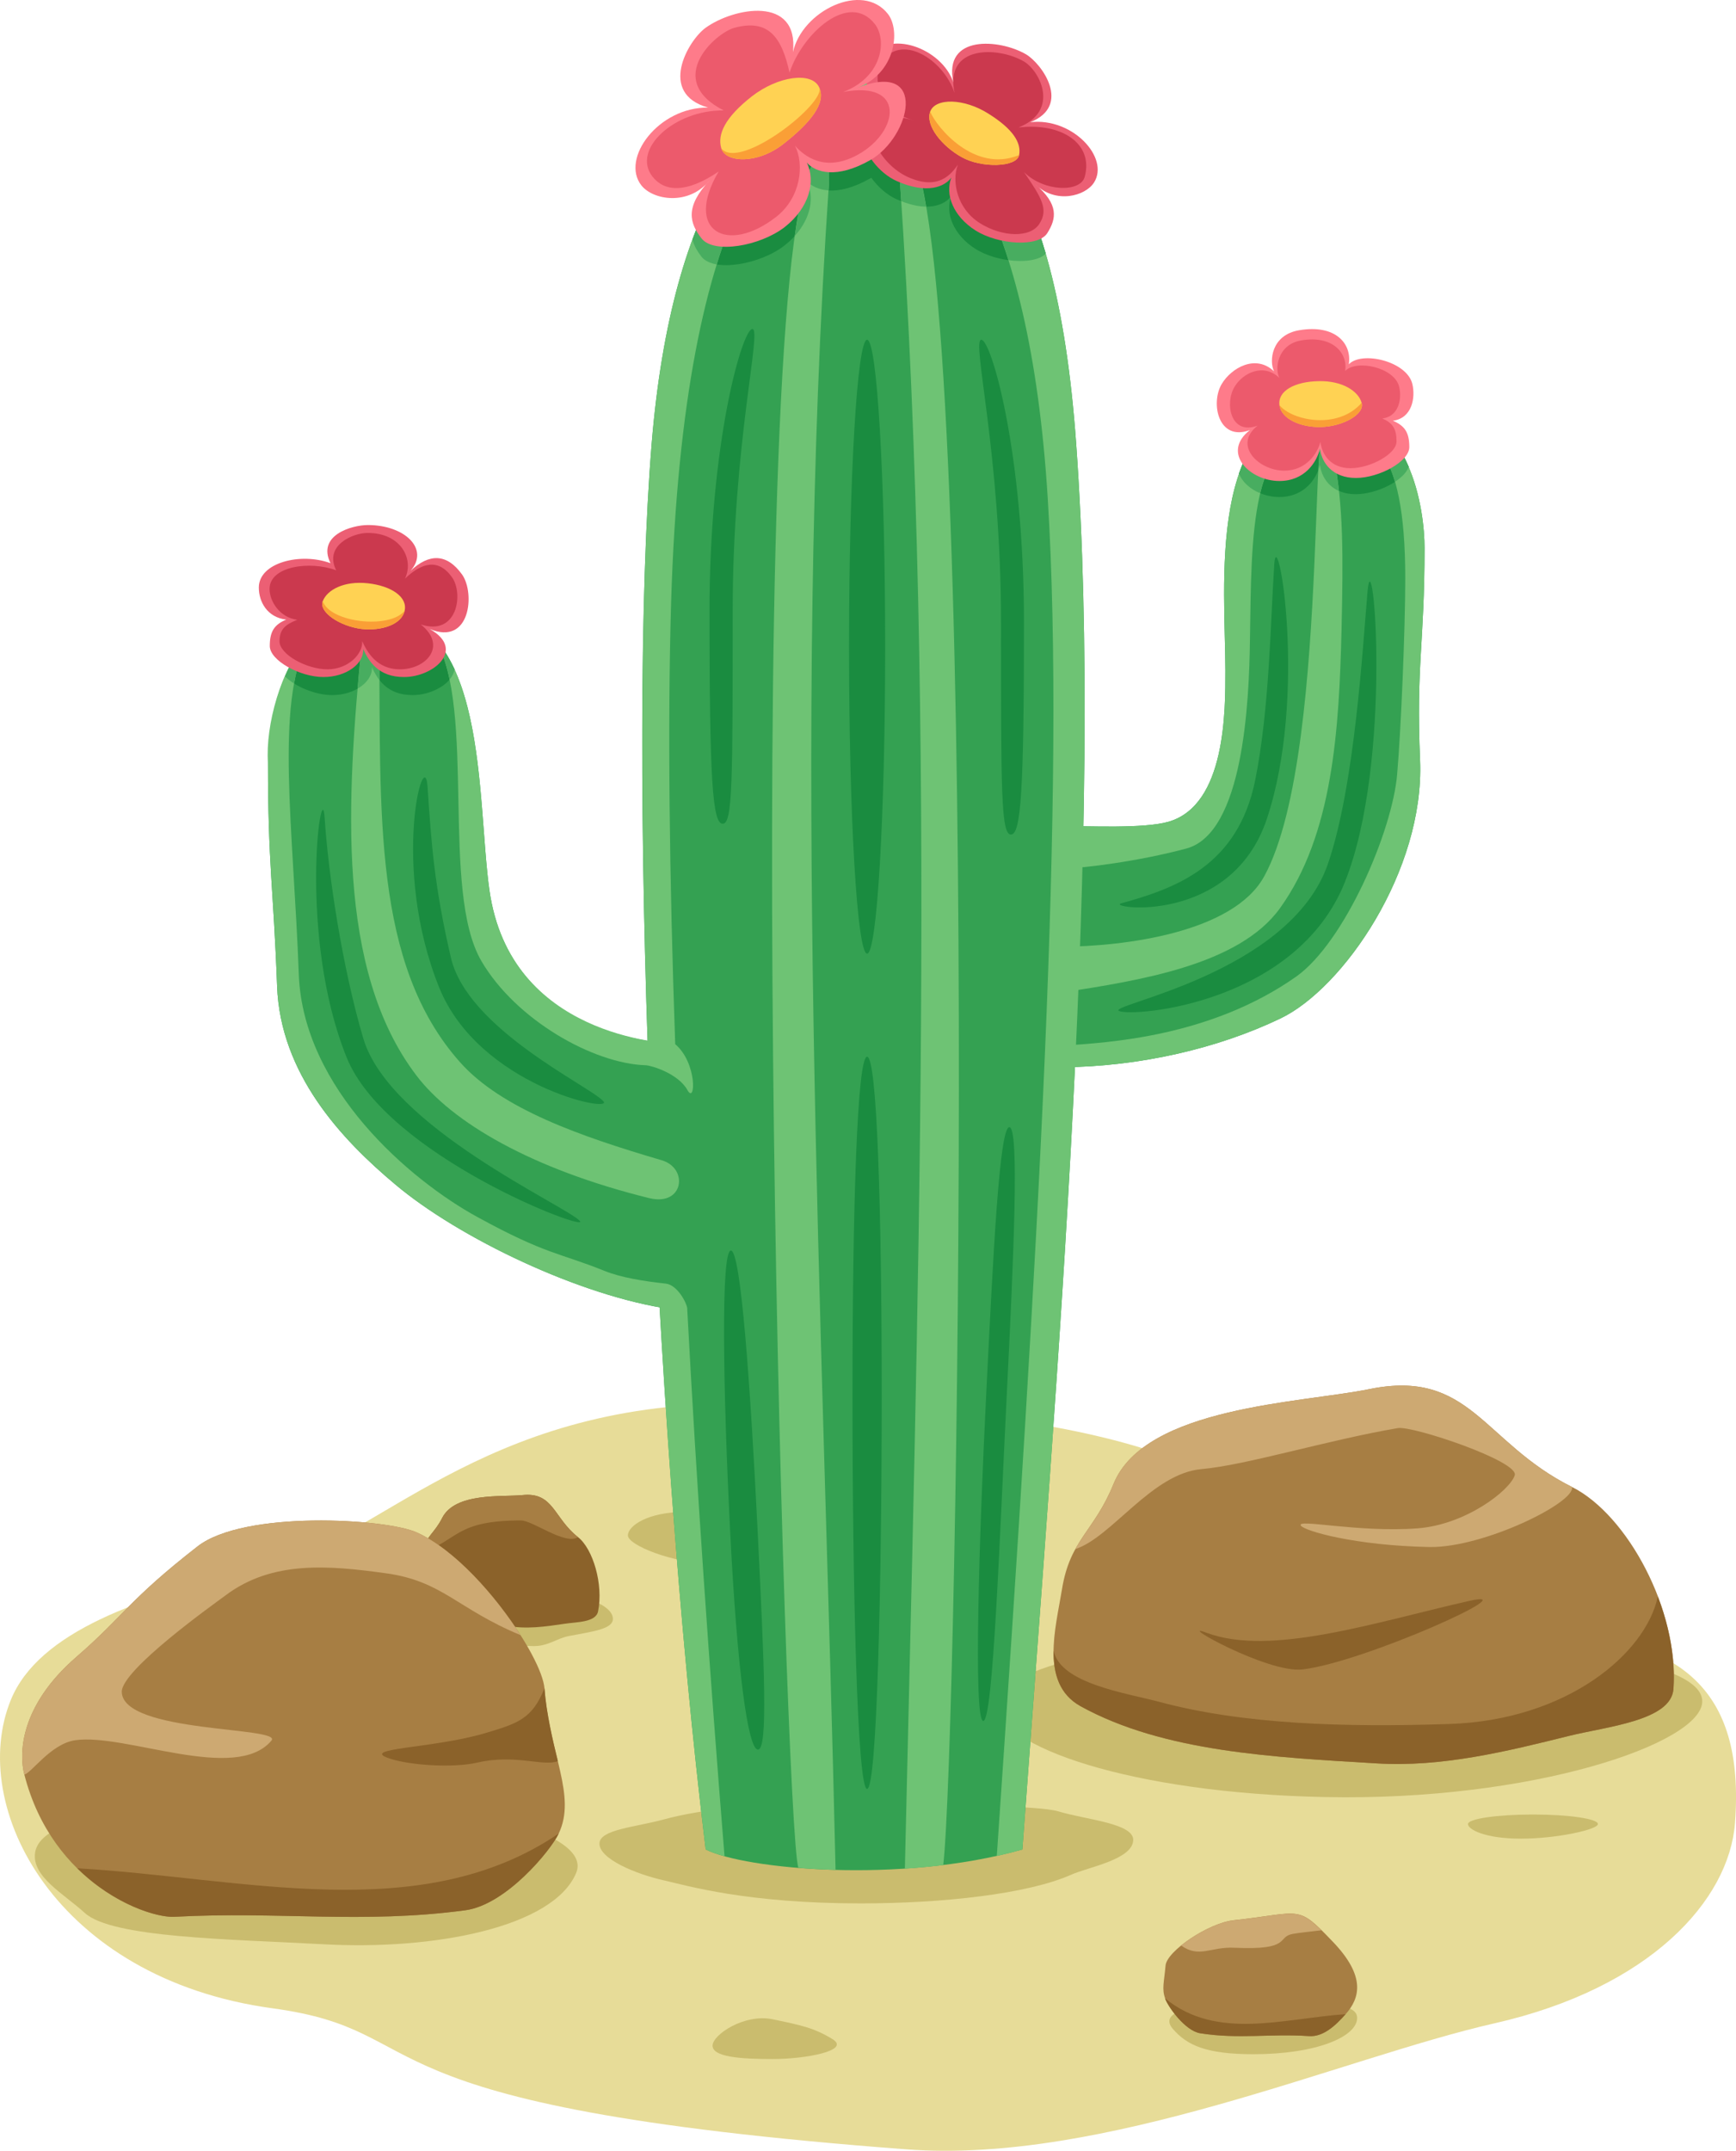 <?xml version='1.0' encoding='utf-8'?>
<svg xmlns="http://www.w3.org/2000/svg" width="180.55mm" height="223.57mm" version="1.1" viewBox="0 0 180.55 223.57"> <g transform="translate(-19.219 94.351)" fill-rule="evenodd"> <path d="m95.778 51.547c39.189 0 52.766 7.151 60.03 14.978 13.492 14.535 46.073-0.591 43.856 28.626-0.612 8.037-8.826 17.15-25.021 20.821-15.794 3.586-40.625 14.661-61.149 13.1-59.586-4.493-48.1-12.235-65.921-14.661-22.593-3.08-31.778-20.969-27.217-32.086 2.872-6.982 13.26-10.78 26.119-13.627 11.93-2.658 22.53-17.15 49.303-17.15z" fill="#e7dc98"/> <path d="m99.579 115.55c2.935 0.612 4.307 0.886 6.229 2.067 1.921 1.181-2.787 2.067-6.229 2.067-3.463 0-6.25-0.232-6.25-1.392 0-1.139 3.315-3.354 6.25-2.742z" fill="#cabc6e"/> <path d="m178.65 94.265c3.737 0 6.757 0.443 6.757 0.991 0 0.57-4.265 1.519-8.002 1.519s-5.511-0.949-5.511-1.519c0-0.548 3.041-0.991 6.757-0.991z" fill="#cabc6e"/> <path d="m90.457 62.812c3.864 0 8.045 1.435 8.045 2.447 0 1.013-1.52 2.911-5.363 2.911-3.864 0-8.615-1.899-8.615-2.911 0-1.013 2.09-2.447 5.933-2.447z" fill="#cabc6e"/> <path d="m109.46 93.105c8.636 0.274 17.631 0.169 19.869 0.844 2.872 0.865 7.791 1.224 7.749 2.974-0.063 2.025-4.666 2.806-6.419 3.586-4.54 2.025-13.408 2.995-21.917 2.995-11.888 0-18.011-1.835-20.524-2.405-2.893-0.654-6.715-2.236-6.651-3.839 0.042-1.435 3.674-1.667 6.715-2.489 3.653-1.013 11.043-2.004 21.178-1.667z" fill="#cabc6e"/> <path d="m159.73 75.743c20.228 0.401 36.613 2.468 36.529 6.793-0.084 4.324-17.631 10.358-39.21 9.915-20.249-0.401-34.206-5.316-34.122-9.64 0.085-4.303 16.554-7.489 36.803-7.067z" fill="#cabc6e"/> <path d="m182.71 60.217c-9.29-4.641-10.557-12.32-21.094-10.168-6.989 1.435-23.311 1.793-26.584 9.851-2.027 4.979-4.519 5.759-5.363 10.948-0.655 4.05-2.323 9.809 1.921 12.151 8.678 4.81 20.27 5.316 30.785 5.949 6.778 0.422 13.556-1.245 19.996-2.848 3.991-0.991 10.663-1.582 10.895-4.894 0.591-8.122-4.772-18.1-10.557-20.99z" fill="#a77e43"/> <path d="m182.71 60.217c-9.29-4.641-10.557-12.32-21.094-10.168-6.989 1.435-23.311 1.793-26.584 9.851-1.309 3.249-2.829 4.704-3.97 6.771 3.758-1.202 7.96-7.869 13.133-8.312 4.603-0.401 13.091-3.017 20.397-4.261 1.52-0.274 12.669 3.46 12.162 4.915-0.528 1.582-5.089 5.126-10.114 5.506-6.187 0.464-12.711-1.055-12.12-0.274 0.401 0.548 5.617 2.067 13.387 2.215 5.617 0.084 15.203-4.641 14.802-6.244z" fill="#cda972"/> <path d="m128.8 77.22c-0.042 2.363 0.57 4.535 2.787 5.78 8.678 4.789 20.27 5.316 30.785 5.949 6.778 0.422 13.556-1.245 19.996-2.848 3.991-0.991 10.663-1.582 10.895-4.894 0.211-3.08-0.422-6.455-1.626-9.598-1.246 5.886-9.396 12.868-21.748 13.248-10.832 0.359-21.368 0.042-30.089-2.299-3.463-0.928-10.325-1.899-11.001-5.337z" fill="#8b622a"/> <path d="m154.71 79.182c6.461-0.781 23.628-8.543 17.356-7.13-9.734 2.194-20.693 5.843-27.386 3.312-3.357-1.266 6.377 4.261 10.03 3.818z" fill="#8b622a"/> <path d="m58.13-30.661c11.951 0 10.642 19.471 11.993 28.858 2.175 15.273 18.095 15.885 18.898 15.885v27.656c-9.417-1.329-22.107-7.426-28.674-12.952-5.659-4.725-11.972-11.518-12.31-20.631-0.38-10.231-0.95-12.636-0.95-23.226 0-4.05 1.436-15.589 11.043-15.589z" fill="#34a152"/> <path d="m109.08-85.74c11.212 0 19.954 8.037 22.065 37.507 2.872 39.743-1.9 95.793-5.595 146.13-12.669 3.586-28.843 2.067-32.939 0-5.49-45.08-8.193-114.74-5.617-146.13 2.09-25.399 10.874-37.507 22.086-37.507z" fill="#34a152"/> <path d="m157.03-52.03c-12.479 0-10.367 18.901-10.367 27.36 0 4.156 0.063 14.007-5.912 15.737-2.576 0.738-8.34 0.443-11.022 0.443v25.082c8.15-0.084 16.195-1.983 22.635-5.063 6.567-3.122 15.013-15.399 14.548-26.833-0.422-9.936 0.465-12.151 0.465-22.087 0-3.818-1.351-14.64-10.346-14.64z" fill="#34a152"/> <path d="m157.03-52.03c-4.878 0-7.538 2.89-8.953 6.898 0.486 1.371 2.323 2.447 4.181 2.447 2.66 0 3.906-1.941 4.244-3.354 0.169 1.498 1.33 3.059 3.716 3.059 2.217 0 5.046-1.435 5.511-2.848-1.436-3.312-4.054-6.202-8.699-6.202z" fill="#1a8c40"/> <path d="m58.13-30.661c3.252 0 5.511 1.435 7.137 3.734-0.148-0.042-0.317-0.105-0.465-0.169 0.232 0.127 0.422 0.253 0.612 0.38 0.401 0.591 0.739 1.245 1.077 1.941-0.19 1.435-2.323 2.679-4.35 2.679-2.66 0-3.653-1.624-4.244-2.911 0.106 1.477-1.731 2.911-4.138 2.911-1.731 0-3.843-0.886-4.899-1.941 1.52-3.544 4.307-6.624 9.269-6.624z" fill="#1a8c40"/> <path d="m109.08-85.74c8.108 0 14.928 4.219 18.898 17.762-1.204 1.224-5.046 0.907-7.285-0.485-2.344-1.477-3.209-3.776-2.534-5.506-0.676 0.928-2.492 1.751-5.68 0.338-1.035-0.464-1.964-1.308-2.639-2.236-0.021 0-0.063 0.021-0.085 0.042-3.547 2.025-5.743 1.287-6.63 0.295 0.971 1.92 0.253 4.683-2.301 6.687-2.555 2.004-7.369 2.806-8.636 1.202-0.443-0.591-0.802-1.16-0.95-1.814 4.054-10.969 10.41-16.285 17.842-16.285z" fill="#1a8c40"/> <path d="m87.881 41.548c-9.29-1.624-21.22-7.447-27.534-12.763-5.659-4.746-11.972-11.518-12.31-20.631-0.38-10.231-0.95-12.636-0.95-23.226-0.274-3.839 1.351-9.873 4.096-12.678-3.357 6.771-1.457 19.408-0.887 34.702 0.443 11.855 11.55 21.369 18.581 25.209 7.158 3.924 8.552 3.713 13.197 5.59 1.774 0.717 4.117 1.076 6.398 1.329 1.225 0.148 2.175 2.046 2.217 2.553-0.908 0.612-2.47 0.253-2.808-0.084z" fill="#6ec374"/> <path d="m64.507-27.876c5.11 5.717 4.582 18.859 5.617 26.074 2.175 15.273 18.307 15.842 19.32 15.99 2.323 1.983 2.111 6.329 1.267 4.768-0.95-1.709-3.737-2.553-4.329-2.574-5.448-0.169-13.514-4.704-17.103-10.843-4.265-7.32-0.507-26.116-4.772-33.415z" fill="#6ec374"/> <path d="m117.32 99.518c-1.33 0.169-2.682 0.295-3.991 0.38 1.309-57.294 3.336-118.74-0.507-175.3-0.232-3.249 0.465-4.557 1.288-2.89 7.095 14.408 4.709 165.22 3.209 177.81z" fill="#6ec374"/> <path d="m106.12 100.02c-1.33-0.042-2.639-0.106-3.864-0.211-1.436-3.881-6.018-161.86 1.288-176.74 0.823-1.667 2.111-1.456 1.879 1.793-3.864 56.767-0.612 117.65 0.697 175.15z" fill="#6ec374"/> <path d="m86.762 30.199c-12.31-3.038-20.566-7.911-24.24-12.763-8.383-11.012-7.242-28.647-5.701-44.743 0.106-0.928 2.449-0.759 1.837 0.063 0.169 17.382-0.697 33.077 8.404 43.308 4.307 4.852 12.563 7.721 20.967 10.189 2.829 0.823 2.301 4.81-1.267 3.945z" fill="#6ec374"/> <path d="m157.03-52.03c-12.479 0-10.367 18.901-10.367 27.36 0 4.156 0.063 14.007-5.912 15.737-2.576 0.738-8.34 0.443-11.022 0.443v4.43c2.217-0.042 7.918-0.759 12.88-2.088 5.933-1.603 6.524-15.231 6.609-21.686 0.085-5.527 0.085-10.927 1.014-15.02 1.014-4.557 3.716-7.215 7.221-7.067 4.075 0.169 7.918 1.54 7.918 15.674 0 5.316-0.443 15.758-0.845 20.399-0.507 5.928-5.469 17.446-10.494 21.011-8.868 6.244-19.468 6.877-24.303 7.172v2.257c8.15-0.084 16.195-1.983 22.635-5.063 6.567-3.122 15.013-15.399 14.548-26.833-0.422-9.936 0.465-12.151 0.465-22.087 0-3.818-1.351-14.64-10.346-14.64z" fill="#6ec374"/> <path d="m150.7-3.258c-3.231 5.907-14.696 7.278-20.967 7.32-1.351 0.844-1.584 5 0 4.746 7.897-1.224 18.328-2.827 22.593-8.733 5.553-7.679 6.165-18.69 6.419-29.006 0.169-7.531 0.211-12.931-0.823-17.973-3.083-15.02 0.148 30.229-7.221 43.646z" fill="#6ec374"/> <path d="m89.443 14.188c-1.373 0.991-1.985 1.224-2.872-0.253-0.823-24.787-0.76-47.591 0.422-62.167 2.09-25.399 10.874-37.507 22.086-37.507 11.212 0 19.954 8.037 22.065 37.507 2.872 39.743-1.9 95.793-5.595 146.13-0.866 0.253-1.752 0.485-2.66 0.675 4.413-64.193 7.158-110.98 5.3-141.11-1.879-30.272-10.832-42.022-19.172-41.937-8.066 0.084-18.708 10.59-19.996 52.611-0.38 12.741-0.19 28.521 0.422 46.051zm-1.626 27.36c1.351 0.105 2.006 0.127 2.872 0.084 0.971 18.332 2.323 37.718 3.885 56.978-0.802-0.232-1.478-0.464-1.964-0.717-2.006-16.518-3.653-36.326-4.793-56.345z" fill="#6ec374"/> <path d="m157.03-52.03c-4.645 0-7.496 2.679-8.953 6.898 0.317 0.865 1.161 1.624 2.196 2.046 1.056-4.409 3.737-6.982 7.179-6.835 2.766 0.105 5.426 0.802 6.841 5.654 0.718-0.464 1.246-1.013 1.436-1.561-1.562-3.734-4.497-6.202-8.699-6.202zm1.436 8.712c-0.127-1.245-0.317-2.426-0.549-3.586-1.014-4.915-1.33-3.375-1.584 1.392 0.063-0.169 0.127-0.359 0.169-0.527 0.127 1.076 0.739 2.173 1.964 2.721z" fill="#48ad60"/> <path d="m49.811-23.298c-0.38-0.232-0.697-0.485-0.95-0.738 0.57-1.35 1.33-2.637 2.323-3.713-0.633 1.287-1.077 2.764-1.373 4.451zm8.868-0.359c-0.338-0.443-0.591-0.928-0.781-1.35 0.063 0.844-0.528 1.688-1.478 2.236 0.127-1.519 0.274-3.038 0.401-4.535 0.106-0.928 2.449-0.759 1.837 0.063 0.021 1.202 0.021 2.384 0.021 3.586zm6.271-3.354c0.169 0.105 0.317 0.19 0.465 0.295 0.401 0.612 0.76 1.266 1.077 1.941-0.063 0.38-0.232 0.738-0.507 1.055-0.253-1.224-0.591-2.321-1.035-3.291z" fill="#48ad60"/> <path d="m112.94-73.442c-0.042-0.654-0.084-1.308-0.127-1.962-0.232-3.249 0.465-4.557 1.288-2.89 0.528 1.076 0.992 2.932 1.436 5.421-0.718 0-1.584-0.169-2.597-0.57z" fill="#48ad60"/> <path d="m101.88-69.834c0.486-3.333 1.035-5.78 1.668-7.088 0.823-1.667 2.111-1.456 1.879 1.793l-0.021 0.57c-1.077-0.063-1.837-0.485-2.28-0.97 0.823 1.624 0.443 3.839-1.246 5.696z" fill="#48ad60"/> <path d="m124.73-76.057c1.394 2.553 2.428 5.274 3.252 8.079-0.697 0.696-2.238 0.886-3.864 0.675-0.908-2.869-1.921-5.337-2.998-7.426 0.38-0.274 3.357-1.772 3.611-1.329zm-26.204-1.224c-1.795 2.51-3.378 5.949-4.772 10.421-0.676-0.127-1.225-0.38-1.562-0.781-0.443-0.591-0.802-1.16-0.95-1.814 1.373-3.586 2.977-6.94 5.426-9.915 0.655 0.717 1.309 1.435 1.858 2.088z" fill="#48ad60"/> <path d="m125.91-88.714c-2.724-1.582-8.615-2.067-7.538 2.932-1.182-3.565-6.82-5.632-8.784-2.51-0.971 1.54-0.148 5.337 3.463 6.286-6.651-1.899-4.35 4.789-0.57 6.476 3.188 1.413 5.004 0.57 5.68-0.359-0.676 1.751 0.19 4.029 2.534 5.506 2.365 1.477 6.524 1.751 7.454 0.253 0.929-1.477 1.225-2.953-1.246-5.063 2.09 2.067 5.194 1.245 6.102-0.19 1.626-2.574-2.238-6.771-6.63-6.265 4.329-1.73 1.204-6.096-0.465-7.067z" fill="#ec5f74"/> <path d="m125.72-87.955c-2.703-1.582-8.298-1.73-7.221 3.27-1.182-3.565-5.659-6.286-7.622-3.143-0.971 1.54-0.232 5.063 3.378 5.991-6.651-1.899-4.35 4.24-0.57 5.907 3.188 1.413 4.476-0.359 5.152-1.287-0.655 1.73-0.085 4.557 2.28 6.054 2.344 1.477 5.279 1.561 6.208 0.063 0.95-1.477 0.253-2.658-1.605-5.358 2.09 2.067 5.87 2.131 6.313 0.485 0.95-3.502-2.492-5.654-6.883-5.126 4.329-1.73 2.238-5.864 0.57-6.856z" fill="#cb394e"/> <path d="m122.02-82.534c-2.513-1.603-5.532-1.667-6.06-0.211-0.507 1.456 1.225 3.586 3.273 4.725 2.048 1.16 5.722 1.076 5.976-0.211 0.253-1.287-0.655-2.721-3.188-4.303z" fill="#ffd253"/> <path d="m92.568-91.436c2.956-2.152 9.755-3.417 9.122 2.51 0.929-4.282 7.221-7.383 9.882-3.966 1.309 1.688 0.823 6.181-3.252 7.7 7.496-2.995 5.617 5.063 1.436 7.468-3.547 2.025-5.743 1.287-6.63 0.274 0.971 1.941 0.253 4.704-2.301 6.708-2.576 1.983-7.369 2.806-8.636 1.181-1.267-1.603-1.752-3.291 0.845-6.054-2.175 2.679-5.891 2.088-7.116 0.527-2.175-2.785 1.795-8.143 6.947-8.079-5.237-1.477-2.111-6.919-0.296-8.269z" fill="#fe7b8a"/> <path d="m95.588-91.457c3.547-0.97 4.941 0.97 5.743 4.662 1.351-4.093 6.187-8.48 8.868-5.063 1.309 1.667 0.781 5.548-3.294 7.067 6.524-1.224 5.828 4.071 1.647 6.455-3.547 2.025-5.743 0.148-6.651-0.865 0.992 1.941 0.612 5.379-1.943 7.383-5.11 3.987-9.649 1.477-5.997-4.704-3.421 2.321-5.659 2.088-6.883 0.527-2.196-2.806 2.259-6.94 7.411-6.877-6.25-3.185-0.887-8.037 1.098-8.586z" fill="#ec5a6c"/> <path d="m97.404-84.327c2.745-2.131 6.25-2.595 7.01-0.949 0.781 1.645-0.971 3.734-3.716 5.886-2.745 2.152-6.018 1.941-6.461 0.464-0.443-1.477 0.422-3.249 3.167-5.4z" fill="#ffd253"/> <path d="m104.41-85.276c0.781 1.645-0.971 3.734-3.716 5.886-2.745 2.152-6.018 1.941-6.461 0.464 1.943 2.384 11.022-4.81 10.177-6.35z" fill="#fa9f36"/> <path d="m115.96-82.745c-0.507 1.456 1.225 3.586 3.273 4.725 2.048 1.16 5.722 1.076 5.976-0.211-4.645 1.92-8.594-2.911-9.248-4.514z" fill="#fa9f36"/> <path d="m28.041 104.5c-2.196-2.004-5.532-3.776-5.173-6.265 0.718-5.147 20.059-5.696 30.912-5.696 10.853 0 27.28 3.249 25.359 7.805-2.365 5.632-14.738 8.058-26.351 7.404-9.628-0.527-21.917-0.654-24.747-3.249z" fill="#cabc6e"/> <path d="m74.769 71.103c4.519 0 8.193 1.266 8.193 2.827 0 1.076-2.133 1.308-4.624 1.793-1.182 0.232-2.111 1.034-3.568 1.034-4.497 0-8.171-1.266-8.171-2.827s3.674-2.827 8.171-2.827z" fill="#cabc6e"/> <path d="m79.329 65.428c-2.534-1.983-2.534-4.704-5.764-4.367-2.133 0.211-7.01-0.295-8.361 2.384-0.845 1.645-1.626 1.814-2.133 3.586-0.38 1.392-1.161 3.333-0.021 4.324 2.344 2.004 5.743 2.637 8.826 3.27 2.006 0.422 4.075 0.106 6.081-0.19 1.225-0.19 3.231-0.127 3.463-1.287 0.57-2.806-0.528-6.497-2.09-7.721z" fill="#8b622a"/> <path d="m79.329 65.428c-2.534-1.983-2.534-4.704-5.764-4.367-2.133 0.211-7.01-0.295-8.361 2.384-0.845 1.645-1.626 1.814-2.133 3.586 3.885-1.308 3.484-3.333 10.346-3.333 1.204 0 4.603 2.616 5.912 1.73z" fill="#a77e43"/> <path d="m75.845 81.144c-0.274-3.333-7.137-13.438-13.281-16.201-3.252-1.456-17.969-2.321-22.804 1.456-7.179 5.59-7.622 7.172-12.584 11.476-5.954 5.147-5.976 10.126-5.426 12.235 2.914 11.391 12.796 14.956 15.625 14.788 10.832-0.591 19.468 0.759 30.215-0.675 4.244-0.548 8.911-6.223 9.734-7.974 1.879-3.945-0.95-8.206-1.478-15.104z" fill="#a77e43"/> <path d="m73.354 75.617c-2.597-4.093-6.841-8.902-10.79-10.674-3.252-1.456-17.969-2.321-22.804 1.456-7.179 5.59-7.622 7.172-12.584 11.476-5.954 5.147-5.976 10.126-5.426 12.235 0.739-0.148 2.745-3.185 5.279-3.565 5.237-0.759 16.681 4.472 20.418 0.042 1.246-1.477-15.456-0.738-15.562-5.063-0.063-2.299 9.692-9.219 10.769-10.02 4.878-3.692 10.832-3.122 16.66-2.321 5.933 0.802 7.432 3.692 14.041 6.434z" fill="#cda972"/> <path d="m27.26 99.855c3.843 3.797 8.361 5.147 10.114 5.042 10.832-0.591 19.468 0.759 30.215-0.675 4.244-0.548 8.911-6.223 9.734-7.974-14.358 9.725-32.77 4.599-50.063 3.607z" fill="#8b622a"/> <path d="m75.845 81.144c-1.267 3.164-2.745 3.65-6.165 4.662-5.469 1.624-13.323 1.54-9.882 2.658 2.048 0.675 6.503 0.991 9.079 0.401 3.927-0.907 6.82 0.443 8.361-0.148-0.486-1.962-1.204-5-1.394-7.573z" fill="#8b622a"/> <path d="m148.5 113.97c6.546 0 11.867-0.506 11.867 1.435 0 1.962-4.244 3.776-10.79 3.776-4.92 0-6.905-0.928-8.383-2.637-1.267-1.477 0.739-2.574 7.306-2.574z" fill="#cabc6e"/> <path d="m140.44 109.98c0.106-1.519 4.497-4.451 7.095-4.725 7.179-0.78 6.524-1.709 10.304 2.236 3.442 3.586 2.829 5.843 1.33 7.531-1.056 1.202-2.344 2.384-3.801 2.278-4.054-0.274-7.285 0.338-11.318-0.295-1.605-0.253-3.378-2.827-3.653-3.628-0.359-0.991-0.106-1.688 0.042-3.396z" fill="#a77e43"/> <path d="m159.16 115.02c-1.056 1.202-2.344 2.384-3.801 2.278-4.054-0.274-7.285 0.338-11.318-0.295-1.562-0.253-3.315-2.721-3.632-3.565l-0.021-0.063c5.384 4.409 12.289 2.088 18.771 1.645z" fill="#8b622a"/> <path d="m142.06 107.87 0.085-0.042 0.063-0.063 0.063-0.063h0.021l0.063-0.063 0.084-0.042 0.085-0.063v-0.021l0.127-0.084 0.021-0.021 0.085-0.042 0.253-0.169 0.042-0.042 0.042-0.021 0.063-0.063h0.021l0.085-0.042 0.063-0.042 0.021-0.021 0.085-0.042 0.021-0.042 0.063-0.021 0.085-0.063 0.085-0.042 0.063-0.042 0.021-0.021 0.085-0.042 0.021-0.021 0.084-0.021 0.063-0.042 0.021-0.021 0.085-0.042 0.042-0.021 0.042-0.042 0.106-0.042 0.085-0.042 0.063-0.042h0.021l0.106-0.063h0.021l0.063-0.042 0.085-0.042 0.106-0.042 0.042-0.021 0.127-0.063 0.021-0.021 0.127-0.042v-0.021h0.042l0.085-0.042 0.021-0.021 0.148-0.063h0.021c0.085-0.042 0.169-0.063 0.253-0.106h0.021l0.148-0.063h0.021c0.085-0.042 0.169-0.063 0.253-0.084l0.021-0.021 0.085-0.021 0.042-0.021 0.127-0.021v-0.021c0.148-0.042 0.275-0.063 0.422-0.106l0.106-0.021h0.021l0.042-0.021h0.085l0.021-0.021h0.085l0.021-0.021h0.148l0.106-0.021c6.335-0.696 6.567-1.498 9.122 1.034-0.992 0.127-2.344 0.253-2.998 0.38-1.689 0.316-0.042 1.709-6.039 1.435-2.492-0.127-3.653 1.118-5.553-0.232z" fill="#cda972"/> <path d="m57.476-39.774c3.864 0 6.44 2.51 4.434 4.768 1.921-1.814 3.78-1.856 5.384 0.401 1.33 1.899 0.866 7.426-3.4 5.632 3.801 2.11 0.443 5-2.66 5-2.66 0-3.653-1.624-4.244-2.911 0.106 1.498-1.731 2.911-4.138 2.911-2.407 0-5.574-1.709-5.574-3.228 0-1.519 0.465-2.215 1.71-2.742-1.985-0.232-2.85-1.856-2.85-3.333 0-2.616 4.371-3.671 7.454-2.531-1.436-2.911 2.217-3.966 3.885-3.966z" fill="#ec5f74"/> <path d="m57.433-38.951c3.463-0.021 4.878 2.7 3.906 4.746 1.731-1.645 3.463-2.152 4.899-0.127 1.204 1.709 0.549 6.139-3.252 4.894 2.766 2.215 0.591 4.662-2.175 4.662-2.386 0-3.4-1.772-3.927-2.932 0.106 1.329-1.457 2.932-3.611 2.932-2.154 0-4.983-1.54-4.983-2.911 0-1.35 0.718-1.772 1.837-2.236-1.795-0.232-2.872-1.899-2.872-3.207 0-2.363 4.16-2.953 6.926-1.941-1.288-2.595 1.752-3.881 3.252-3.881z" fill="#cb394e"/> <path d="m57.476-33.719c2.492 0.274 4.16 1.456 3.822 2.869-0.317 1.413-2.386 2.11-4.476 1.877-2.238-0.274-4.476-1.751-4.033-2.89 0.443-1.16 2.196-2.131 4.688-1.856z" fill="#ffd253"/> <path d="m61.297-30.85c-0.317 1.413-2.386 2.11-4.476 1.877-2.238-0.274-4.476-1.751-4.033-2.89 0.76 2.236 6.926 2.932 8.509 1.013z" fill="#fa9f36"/> <path d="m151.73-55.743c-1.921-1.835-4.455-0.359-5.448 1.308-1.182 1.983-0.359 6.012 2.935 4.789-3.019 2.342-0.021 5.295 3.062 5.295 2.639 0 3.885-1.962 4.223-3.354 0.19 1.498 1.33 3.038 3.737 3.038s5.553-1.709 5.553-3.207c0-1.519-0.465-2.215-1.71-2.742 2.006-0.253 2.365-2.405 2.027-3.818-0.57-2.384-5.279-3.46-6.609-2.046 0.338-2.152-1.394-4.177-5.152-3.544-2.935 0.485-3.146 3.249-2.618 4.282z" fill="#fe7b8a"/> <path d="m152.28-55.068c-1.668-1.582-3.822-0.506-4.666 0.928-1.035 1.709-0.422 5.084 2.407 4.029-2.597 2.025 0.085 4.683 2.766 4.683 2.28 0 3.463-1.793 3.758-2.995 0.148 1.287 1.056 2.742 3.125 2.742 2.069 0 4.793-1.477 4.793-2.785 0-1.308-0.401-1.92-1.478-2.384 1.731-0.211 2.048-2.067 1.752-3.291-0.486-2.046-4.476-2.869-5.617-1.645 0.296-1.856-1.309-3.734-4.54-3.185-2.555 0.422-2.787 3.017-2.301 3.903z" fill="#ec5a6c"/> <path d="m156.36-54.73c-2.513 0.042-4.265 1.034-4.075 2.489 0.19 1.435 2.196 2.321 4.286 2.278 2.259-0.042 4.603-1.308 4.265-2.51-0.317-1.181-1.964-2.321-4.476-2.257z" fill="#ffd253"/> <path d="m152.28-52.241c0.19 1.435 2.196 2.321 4.286 2.278 2.259-0.042 4.603-1.308 4.265-2.51-2.47 2.827-7.221 1.856-8.552 0.232z" fill="#fa9f36"/> <path d="m109.4-59.034c1.035 0 1.879 14.281 1.879 31.917 0 17.614-0.845 31.896-1.879 31.896s-1.879-14.281-1.879-31.896c0-17.636 0.845-31.917 1.879-31.917z" fill="#1a8c40"/> <path d="m97.467-60.152c1.035 0-2.048 11.771-2.048 29.407 0 17.614 0 22.023-1.035 22.023-1.056 0-1.373-4.472-1.373-22.087 0-17.614 3.421-29.343 4.455-29.343z" fill="#1a8c40"/> <path d="m121.28-59.034c-1.056 0 2.048 11.771 2.048 29.407 0 17.614 0 22.023 1.035 22.023s1.351-4.472 1.351-22.087c0-17.614-3.4-29.343-4.434-29.343z" fill="#1a8c40"/> <path d="m109.4 15.496c1.035 0 1.52 15.779 1.52 35.271 0 19.492-0.486 40.84-1.52 40.84s-1.52-21.348-1.52-40.84c0-19.492 0.486-35.271 1.52-35.271z" fill="#1a8c40"/> <path d="m124.2 22.816c1.035 0.063 0.465 13.058-0.274 27.825-0.739 14.767-1.415 33.942-2.449 33.9-1.035-0.063-0.422-19.323 0.317-34.09 0.739-14.767 1.373-27.677 2.407-27.635z" fill="#1a8c40"/> <path d="m95.229 35.642c-1.035 0.042-0.823 14.176-0.084 28.943 0.739 14.767 1.879 22.994 2.914 22.93 1.035-0.042 0.676-8.354-0.063-23.12-0.739-14.767-1.731-28.816-2.766-28.753z" fill="#1a8c40"/> <path d="m63.683-12.603c0.401 5.991 0.697 10.337 2.428 17.783 1.71 7.447 14.421 13.353 15.857 14.935 1.182 1.308-12.943-1.582-17.082-11.834-5.068-12.615-1.52-25.42-1.204-20.884z" fill="#1a8c40"/> <path d="m52.978-9.418c0.38 5.991 1.858 15.716 4.033 23.036 2.745 9.197 21.094 17.382 22.508 18.943 1.204 1.308-20.144-6.75-24.261-17.024-5.068-12.594-2.597-29.47-2.28-24.956z" fill="#1a8c40"/> <path d="m151.75-35.723c-0.401 5.991-0.486 14.978-1.985 22.466-1.795 8.902-8.256 11.244-13.936 12.805-1.689 0.485 11.402 2.384 15.139-8.755 4.307-12.889 1.077-31.052 0.781-26.517z" fill="#1a8c40"/> <path d="m161.45-32.897c-0.507 5.864-1.33 20.209-4.117 28.331-3.97 11.518-23.29 14.703-21.706 15.315 1.647 0.633 18.433-0.844 23.459-13.395 5.046-12.615 2.914-36.41 2.365-30.25z" fill="#1a8c40"/> </g> </svg>